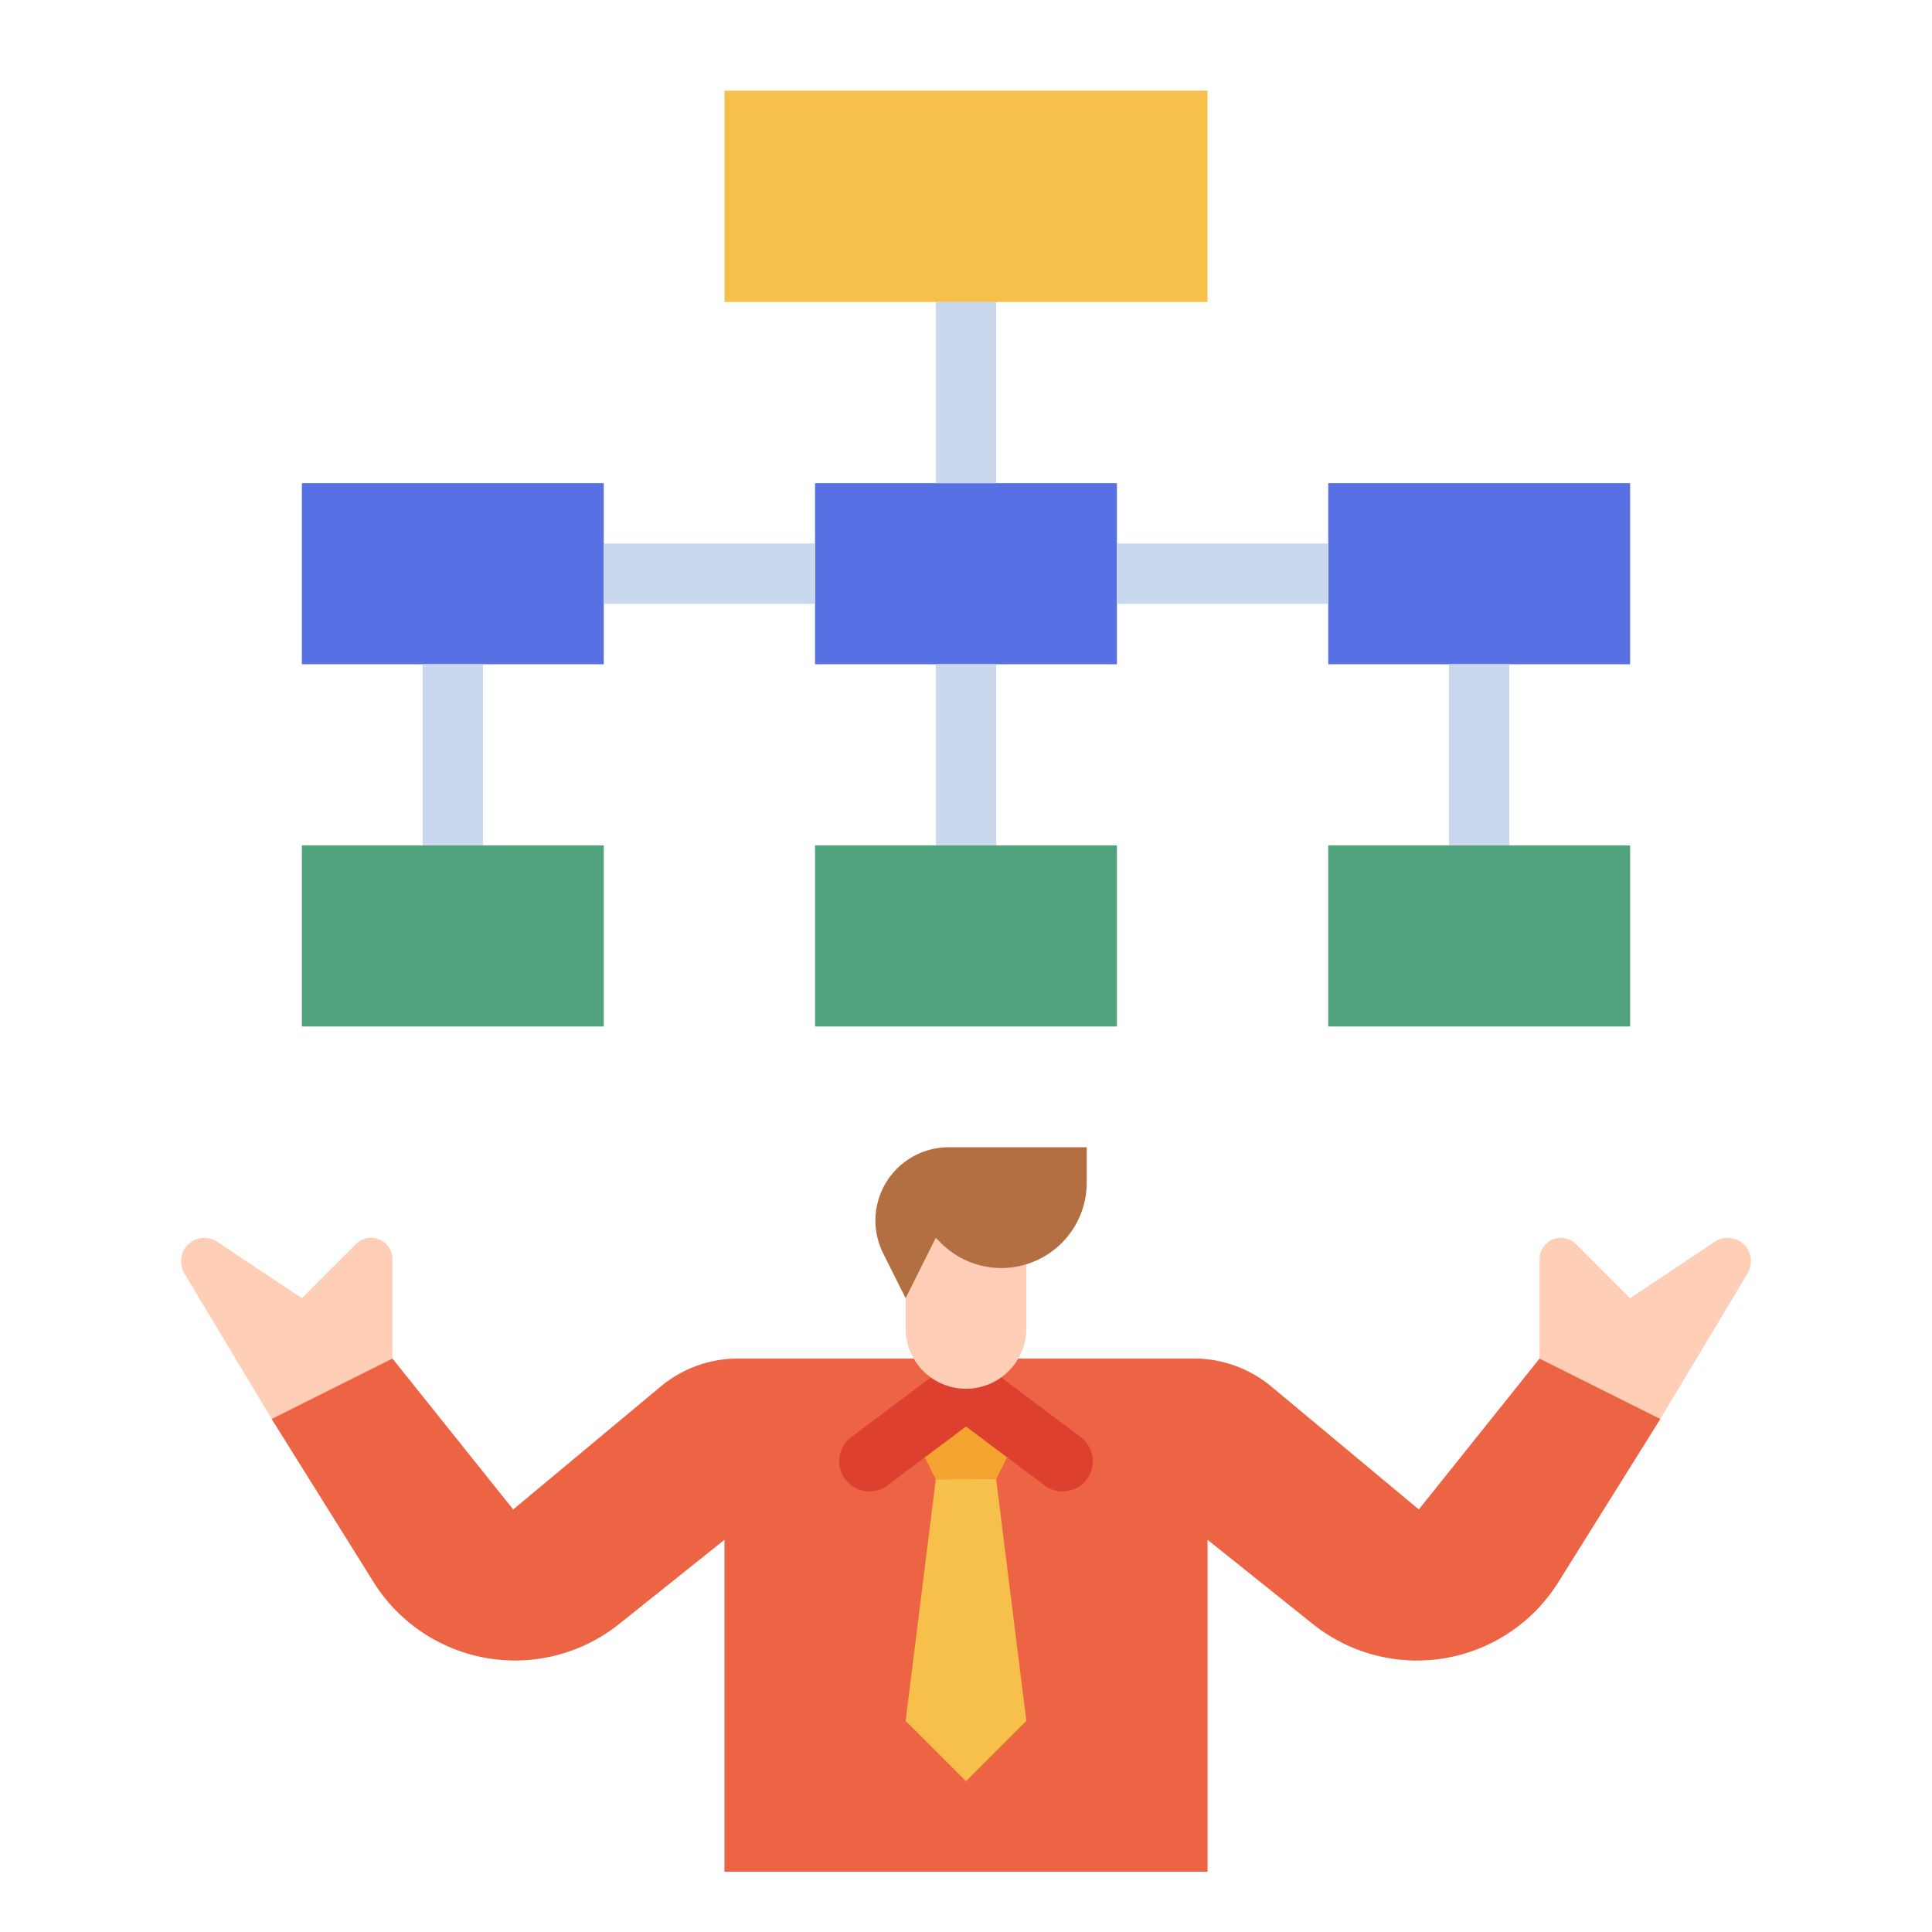 <svg id="flat" height="512" viewBox="0 0 512 512" width="512" xmlns="http://www.w3.org/2000/svg"><path d="m192 24.032h128v56h-128z" fill="#f7c04a"/><path d="m216 128.032h80v48h-80z" fill="#5771e5"/><path d="m216 224.032h80v48h-80z" fill="#51a37e"/><path d="m80 128.032h80v48h-80z" fill="#5771e5"/><path d="m248 80.032h16v48h-16z" fill="#cad8ed"/><path d="m248 176.032h16v48h-16z" fill="#cad8ed"/><path d="m80 224.032h80v48h-80z" fill="#51a37e"/><path d="m112 176.032h16v48h-16z" fill="#cad8ed"/><path d="m160 144.032h56v16h-56z" fill="#cad8ed"/><path d="m352 128.032h80v48h-80z" fill="#5771e5" transform="matrix(-1 0 0 -1 784 304.064)"/><path d="m352 224.032h80v48h-80z" fill="#51a37e" transform="matrix(-1 0 0 -1 784 496.064)"/><path d="m384 176.032h16v48h-16z" fill="#cad8ed"/><path d="m296 144.032h56v16h-56z" fill="#cad8ed"/><path d="m464 334.179a6.646 6.646 0 0 1 -.96 3.45l-23.04 38.41-27.02 43.23a44.183 44.183 0 0 1 -65.09 11.08l-27.89-22.31-0 88h-128l-0-88-27.9 22.31a44.203 44.203 0 0 1 -65.09-11.08l-27.01-43.23-23.05-38.41a6.735 6.735 0 0 1 -.95-3.45 6.137 6.137 0 0 1 9.54-5.11l22.46 14.97 14.34-14.35a5.66 5.66 0 0 1 9.66 4v26.35l32 40 39.1-32.59a32.001 32.001 0 0 1 20.48-7.41h120.83a32.008 32.008 0 0 1 20.49 7.41l39.1 32.59 32-40v-26.35a5.657 5.657 0 0 1 9.65-4l14.35 14.35 22.45-14.97a6.145 6.145 0 0 1 9.55 5.11z" fill="#ffceb6"/><path d="m440 376.039-27.02 43.23a44.183 44.183 0 0 1 -65.09 11.08l-27.89-22.31-0 88h-128l-0-88-27.9 22.31a44.203 44.203 0 0 1 -65.09-11.08l-27.01-43.23 32-16 32 40 39.1-32.59a32.001 32.001 0 0 1 20.48-7.41h120.83a32.008 32.008 0 0 1 20.49 7.41l39.1 32.59 32-40z" fill="#ed6445"/><path d="m264.05 391.929-.054.108 8 64-16 16-16-16 8-64z" fill="#f7c04a"/><path d="m247.996 392.037-8-16 16-8 16 8-7.946 15.892z" fill="#f5a431"/><path d="m276.797 393.637-20.8-15.6-20.8 15.6a8 8 0 0 1 -11.2-1.6 8 8 0 0 1 1.6-11.2l25.6-19.2a7.998 7.998 0 0 1 9.6 0l25.6 19.2a8 8 0 0 1 1.6 11.2 8 8 0 0 1 -11.2 1.6z" fill="#de402f"/><path d="m271.996 320.069v31.968a16 16 0 0 1 -16 16 16 16 0 0 1 -16-16v-31.968z" fill="#ffceb6"/><path d="m239.996 344.037-5.95-11.9a19.416 19.416 0 0 1 -2.05-8.683 19.416 19.416 0 0 1 19.416-19.416h36.584v9.373a22.627 22.627 0 0 1 -22.627 22.627 22.627 22.627 0 0 1 -16-6.627l-1.373-1.373-8 16z" fill="#b36f42"/></svg>